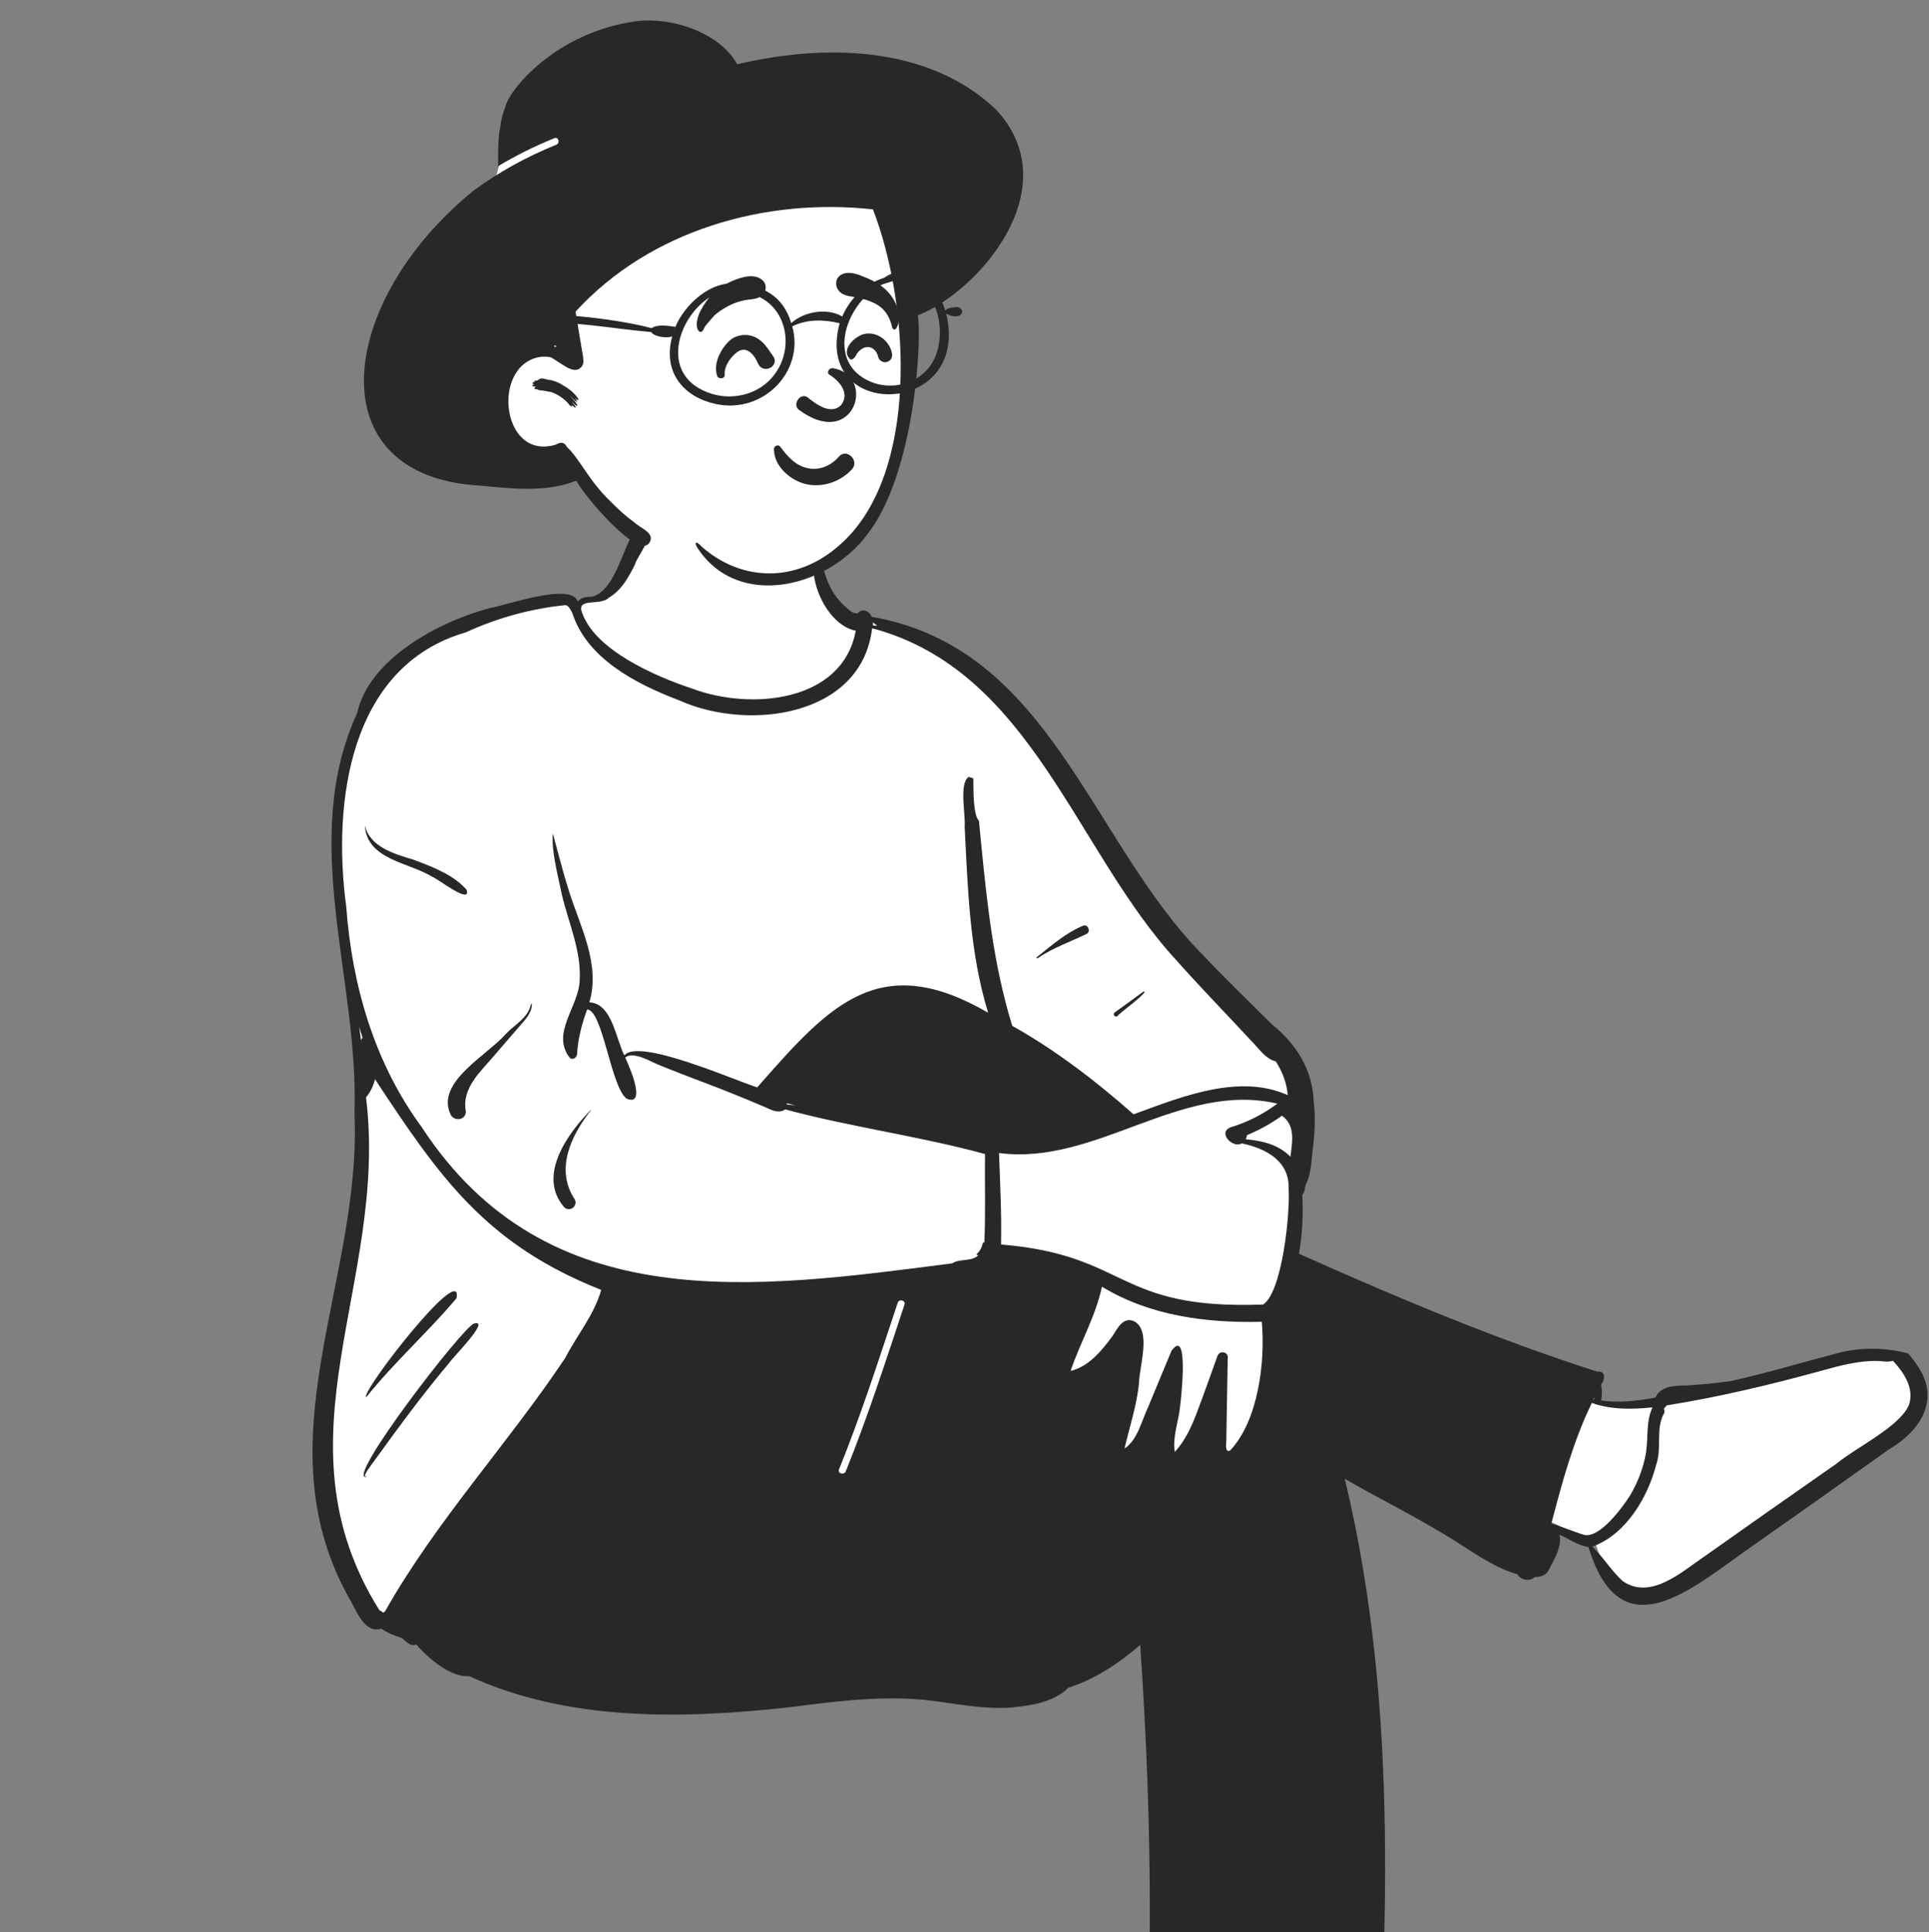 <svg width="570" height="571" viewBox="0 0 570 571" fill="none" xmlns="http://www.w3.org/2000/svg">
<rect x="0" y="0" width="570" height="571" fill="#808080" stroke="none"/>
<g clip-path="url(#clip0_2473_331)">
<path fill-rule="evenodd" clip-rule="evenodd" d="M563.507 401.199C560.944 400.46 557.741 400.27 554.936 400.135C545.023 399.55 534.917 404.29 525.195 406.427C520.94 407.482 516.436 408.724 511.883 409.649C507.839 410.199 503.661 410.612 499.46 410.875C496.065 410.977 492.112 410.716 490.953 414.297C484.126 415.624 478.084 416.176 471.576 415.048C472.187 412.969 472.533 410.795 471.905 408.555C472.221 408.024 472.654 407.307 472.885 406.823H472.103C460.681 402.238 448.333 399.107 436.851 394.356C421.866 388.939 399.795 378.474 382.479 371.328C383.654 364.881 384.088 358.331 383.591 351.962L384.286 351.398C384.514 350.147 384.87 348.65 385.515 347.515C386.331 345.342 386.351 342.375 386.674 339.918C387.352 335.113 387.802 327.879 386.573 322.173C386.035 314.436 380.833 308.472 375.225 303.688C368.34 296.859 361.449 290.197 354.726 283.105C317.529 245.075 314.588 197.175 256.357 182.617L256.328 182.391C255.87 181.878 255.682 181.471 255.159 182.282C253.237 181.543 250.839 181.605 249.229 180.356C246.371 177.741 244.343 174.722 243.017 171.14C241.995 164.368 242.718 153.931 236.802 149.598C230.232 145.651 195.322 142.841 192.311 151.471C190.443 153.23 189.593 155.465 189.01 158.202C187.064 161.892 185.837 165.983 183.878 169.73C179.712 178.133 177.012 176.271 169.657 178.191C168.859 176.407 166.435 176.766 164.669 177.025C143.281 180.04 117.204 188.266 108.046 208.428L108.826 208.328C93.019 238.112 103.27 275.99 106.097 307.553C108.384 335.61 105.768 363.8 99.553 389.97C91.925 417.733 91.487 448.788 106.623 473.918C108.161 476.794 110.034 480.859 113.348 479.055C115.164 480.432 117.205 481.383 120.022 482.212C120.799 482.778 121.604 483.727 122.417 484.132C122.455 484.186 123.764 483.431 123.833 483.411C126.308 486.951 262.173 498.785 276.272 500.624C288.694 502.126 305.107 505.962 315.23 496.974C323.596 494.579 332.349 488.338 339.036 482.141C343.092 541.144 345.336 661.985 348.956 662.827C350.538 663.365 352.677 664.009 354.47 664.524C354.481 668.764 354.796 673.58 354.464 677.75C353.906 682.455 352.499 688.012 351.861 692.959C349.124 692.777 348.318 695.532 347.999 697.402C345.635 712.86 345.705 725.325 345.877 742.313C373.673 758.735 406.249 767.764 437.529 778.376C440.525 780.636 447.016 778.194 450.475 777.581C462.485 775.211 476.13 768.195 473.097 755.336C470.881 745.65 461.561 740.08 453.716 734.381C445.132 728.147 436.085 721.917 428.193 714.49C421.859 708.509 417.13 703.868 411.851 697.115C409.507 693.976 407.008 688.817 403.858 686.503C407.186 682.542 400.463 686.254 397.914 686.483C396.416 679.414 394.562 672.624 392.339 665.841L394.502 665.938C401.598 659.29 405.578 627.376 406.071 617.905C409.631 556.185 409.544 485.044 395.271 433.062C406.115 439.758 418.004 445.35 428.784 451.972C435.584 455.966 442.482 461.513 450.103 463.449C450.6 464.879 452.416 465.435 453.407 464.035C454.771 464.204 456.53 463.636 456.678 463.012C458.075 460.151 460.097 457.068 459.852 453.959L457.981 449.604C462.176 451.314 466.733 454.912 471.21 455.241C480.254 485.523 498.066 468.559 515.211 456.774C525.554 449.524 536.872 441.518 547.76 433.788C556.998 426.419 575.033 419.426 566.19 404.829" fill="white"/>
<path fill-rule="evenodd" clip-rule="evenodd" d="M174.91 176.341C183.642 174.213 185.134 153.216 190.407 156.206C193.455 158.864 188.47 163.881 187.587 166.881L187.2 167.644C185.411 171.139 183.388 174.622 179.862 176.638C177.596 179.031 170.822 176.681 171.818 180.493C175.296 191.98 193.755 199.934 204.634 203.511C221.543 209.881 248.897 207.726 252.87 186.37C243.595 184.667 236.738 167.881 242.454 160.892C242.649 167.681 244.498 174.687 249.811 179.286L250.104 179.557C251.039 180.412 252.25 181.433 253.456 181.244C254.633 179.6 256.917 180.535 257.59 182.27C310.397 191.426 322.161 248.555 355.417 282.182C362.06 289.197 369.005 295.914 375.859 302.716C382.861 308.288 387.815 316.056 388.161 325.176C388.785 330.248 388.476 335.326 387.808 340.406L387.761 340.865C387.449 344.014 387.264 347.396 385.773 350.191C385.514 351.139 385.618 352.336 384.802 353.005C385.158 358.801 384.819 364.702 383.842 370.482L386.387 371.622C414.426 384.147 442.784 395.953 472.018 405.342C474.517 404.887 474.315 407.801 473.103 409.125C473.422 410.683 473.459 412.303 473.083 413.844C478.436 414.616 483.873 413.974 489.159 412.995C490.832 409.303 495.271 409.5 498.707 409.396C502.972 409.128 507.23 408.71 511.465 408.117C521.903 405.778 532.149 402.701 542.486 399.997C549.405 398.045 556.86 398.138 563.798 399.934C564.977 401.259 566.069 402.675 566.985 404.177C573.329 414.041 567.079 423.079 558.227 428.261C544.021 438.359 529.815 448.445 515.546 458.451L514.511 459.192C497.535 471.378 478.44 486.802 469.375 457.144C466.326 456.785 463.656 454.734 460.818 453.523C461.581 457.083 459.3 460.678 457.729 463.73C457.054 465.467 455.203 466.041 453.494 466.024C452.03 467.464 449.286 466.897 448.329 465.19C440.568 462.962 434.156 457.76 427.289 453.719C417.523 447.769 407.276 442.697 397.373 436.999C413.828 505.343 409.802 576.534 405.423 646.102L405.392 646.728C404.852 656.886 402.528 661.692 394.128 667.916C395.593 672.395 396.902 676.888 397.9 681.492C398.252 682.563 399.875 681.556 399.888 683.024C402.87 682.324 408.935 683.071 406.82 687.21C412.811 692.256 416.864 699.086 422.117 704.835C431.366 715.952 443.456 724.231 455.311 732.384C482.56 746.311 484.122 770.445 452.238 778.69L451.919 778.767C447.529 779.825 442.24 782.25 437.985 780.209C431.618 778.979 425.301 776.491 419.071 774.594C393.987 766.269 369.455 756.522 345.684 745.317C344.821 744.91 344.334 743.98 344.314 743.05C344.58 735.365 342.497 693.239 350.443 692.333C352.22 683.728 352.499 674.843 352.176 666.06C349.597 665.248 346.991 664.464 344.321 663.955C341.728 663.137 337.675 662.951 335.939 660.846C335.314 660.617 334.856 660.058 334.95 659.176C336.355 645.977 337.42 632.741 338.195 619.488C340.855 575.045 339.952 530.464 336.923 486.072C330.681 491.484 323.569 496.226 315.651 498.745C311.28 503.137 304.273 504.08 298.307 504.612C290.635 505.09 283.098 503.551 275.527 502.595C262.671 500.971 249.904 502.409 237.141 504.003L232.779 504.548C201.533 507.983 167.764 508.694 138.642 495.3C133.158 495.788 126.351 489.844 122.931 485.873C121.42 486.809 119.936 484.98 118.732 484.021C116.746 483.414 114.493 482.545 112.69 481.276C108.117 482.778 105.65 476.822 103.913 473.584C76.341 426.228 107.047 379.089 104.737 328.872C106.136 289.502 88.231 248.485 105.535 210.725C109.036 194.746 129.51 183.703 144.921 179.641C149.887 178.819 168.687 172.001 170.757 177.735C171.737 176.444 173.41 176.347 174.91 176.341ZM403.616 689.056C401.033 689.336 398.511 689.494 395.959 689.962C386.636 691.498 377.746 695.118 369.733 700.147C367.141 701.77 364.824 703.814 361.848 704.717C355.729 706.946 349.718 701.413 350.164 695.432C348.462 710.463 348.754 725.928 349.637 741.036C373.569 751.895 398.034 761.574 422.943 769.984C428.551 772.341 435.194 773.096 440.346 776.285C449.131 775.729 457.974 772.634 465.352 767.798C477.59 759.281 469.466 745.772 459.32 739.827C436.984 729.72 417.973 709.264 403.616 689.056ZM354.681 666.828C354.215 671.284 357.59 678.225 357.113 687.106C356.747 689.878 355.887 692.781 356.186 695.566C357.559 705.892 368.709 692.771 373.313 691.333C379.855 687.726 386.962 685.267 394.266 683.923C394.222 681.542 392.651 680.592 392.443 678.238C392.147 674.773 392.16 671.442 392.006 667.943C382.505 672.274 364.76 669.209 354.681 666.828ZM405.869 688.382C405.701 688.494 405.527 688.588 405.349 688.672C406.668 690.275 407.814 692.057 409.379 693.434L408.71 692.397C407.82 691.009 406.907 689.632 405.869 688.382ZM110.814 318.922C110.336 320.873 109.464 322.708 108.158 324.269C114.902 379.112 80.204 424.833 112.106 475.824C112.509 476.013 112.877 476.247 113.231 476.54C113.419 476.416 113.607 476.283 113.791 476.151C128.743 449.614 150.028 426.722 166.988 401.327C170.243 394.952 175.602 388.536 177.653 381.171C143.571 367.674 129.957 347.979 110.814 318.922ZM559.342 402.109C557.898 402.628 556.289 402.2 554.748 402.172C549.27 402.055 543.92 403.488 538.685 404.936C523.455 409.114 508.141 412.813 492.538 415.287C492.222 415.615 491.92 415.949 491.648 416.3C491.916 416.76 491.96 417.334 491.567 417.904C489.213 422.414 491.114 427.936 489.404 432.764C486.926 442.538 480.337 453.561 470.5 457.03C473.781 460.165 476.132 464.2 479.511 467.226C487.816 472.935 496.961 464.426 503.741 459.864C516.651 450.718 529.59 441.636 542.57 432.59C548.384 427.757 561.246 421.666 564.027 415.263C565.81 410.354 562.566 405.571 559.342 402.109ZM470.383 414.571C464.828 425.936 461.618 438.02 458.41 450.222C461.749 451.143 464.821 452.585 468.103 453.555C472.724 454.597 479.245 445.642 481.563 442.087C483.951 438.111 485.623 433.743 486.399 429.166C487.054 424.684 486.355 420.029 488.3 415.878C482.281 416.494 476.173 416.624 470.383 414.571ZM140.062 391.121C145.279 389.655 133.41 401.493 132.726 402.757C125.008 411.897 117.937 421.549 110.921 431.232L108.793 434.171C108.589 434.469 107.18 436.557 108.199 436.292C108.292 436.267 108.336 436.39 108.261 436.441C101.772 437.592 136.933 391.926 140.062 391.121ZM267.263 385.533C267.685 384.258 265.682 383.712 265.26 384.98L263.93 388.998C258.91 404.177 253.922 419.378 247.923 434.202C247.421 435.446 249.427 435.988 249.926 434.758C256.451 418.625 261.782 402.048 267.263 385.533ZM325.608 380.218C323.779 388.926 319.155 396.778 316.353 405.102C321.616 403.939 325.671 399.019 328.74 394.788L328.832 394.647C330.279 392.412 331.962 388.921 335.249 390.498C340.237 393.405 336.664 403.716 336.57 408.604C335.939 415.303 333.767 421.57 332.286 428.077C336.09 425.47 337.184 420.329 339.038 416.323L346.171 399.153C351.417 391.944 348.982 413.532 348.71 415.57C348.284 420.045 346.406 424.547 347.142 429.053C350.101 425.86 351.964 421.848 353.529 417.777C355.702 412.115 357.684 406.38 359.752 400.681C360.464 398.855 363.175 399.496 362.782 401.507C362.647 407.975 362.543 414.443 362.439 420.912L362.362 425.763C362.348 426.682 361.895 429.369 363.48 428.626C371.799 419.869 373.931 402.359 372.847 390.595C356.498 390.991 339.814 388.864 325.608 380.218ZM471.115 412.887C471.048 413.101 470.971 413.314 470.893 413.528C470.94 413.538 470.991 413.548 471.038 413.56C471.068 413.334 471.095 413.11 471.115 412.887ZM108.214 412.887C106.4 411.543 136.886 372.283 134.91 383.617C126.405 393.71 116.487 402.555 108.214 412.887ZM377.444 326.133C348.932 319.416 323.826 344.511 295.195 340.719C295.527 349.708 295.987 358.757 295.806 367.749C333.828 370.894 329.502 387.126 373.27 385.492C378.925 381.692 381.249 358.404 380.772 351.374C381.138 343.062 374.005 339.331 366.902 337.873C364.337 339.428 359.732 334.79 363.541 333.158C368.558 331.645 373.253 329.265 377.444 326.133ZM167.115 178.817C156.972 179.819 146.926 182.592 137.604 186.877C103.144 196.856 98.175 237.316 102.319 267.977C104.036 291.293 110.665 314.097 124.602 333.058C161.709 389.819 223.167 380.831 281.381 373.323C283.479 371.859 287.035 372.899 289.057 370.964C288.846 370.891 288.655 370.79 288.493 370.665C289.464 369.904 290.216 368.57 290.44 367.153L290.86 367.194C291.271 358.391 290.942 349.761 291.075 341.027C271.946 335.766 251.432 333.076 232.046 327.835C229.843 329.377 227.302 327.603 225.15 326.765C219.57 324.384 213.94 322.123 208.269 319.97L206.851 319.434C203.154 318.044 199.46 316.619 195.798 315.133L194.426 314.573C192.328 313.713 187.031 310.527 184.742 312.516L184.927 312.915C186.284 315.885 190.958 326.874 185.212 324.701C180.546 321.414 178.126 298.495 173.504 298.292C171.915 302.559 170.776 306.988 170.516 311.549C170.422 312.575 169.077 313.441 168.269 312.482C162.787 305.241 171.067 297.353 171.289 289.71C171.811 280.823 167.891 272.508 165.938 264.001L165.818 263.414C164.673 257.896 162.891 251.205 163.363 246.255L164.501 250.552C165.642 254.851 166.81 259.151 168.151 263.389C171.479 273.976 177.488 284.883 174.149 296.211C180.847 296.434 181.98 307.04 184.496 311.883C188.567 306.584 217.213 319.289 223.75 321.328L225.01 319.893C245.483 296.607 260.262 280.849 291.992 299.268C286.511 281.53 285.981 262.691 285.046 244.272C285.367 240.768 283.348 231.525 286.195 229.612C286.689 229.684 287.17 229.834 287.623 230.034L287.623 231.849C287.637 235.366 287.8 241.198 289.27 242.522L289.945 249.486C291.712 267.594 293.715 285.688 299.106 303.138C312.046 310.395 323.853 319.481 334.961 329.284L336.227 328.821C349.949 323.781 366.466 317.32 380.497 323.61C380.262 320.059 378.895 316.66 376.991 313.656C373.811 312.865 371.732 309.502 369.455 307.263C362.241 299.491 354.839 291.896 347.79 283.967C317.722 251.518 304.929 198.235 257.71 185.649C254.589 211.87 221.148 216.054 200.996 207.081L200.232 206.786C187.705 201.937 173.548 194.617 169.149 181.281L168.966 180.895C168.514 179.955 167.975 178.996 167.115 178.817ZM174.547 328.029C174.584 327.989 174.654 328.044 174.623 328.088C168.752 335.479 163.975 345.559 169.809 354.388C170.888 356.375 168.367 358.285 166.754 356.77C158.655 347.544 167.64 335.039 174.547 328.029ZM378.808 329.699C375.58 332.012 372.118 333.932 368.451 335.447C368.464 335.871 368.256 336.324 368.071 336.657C372.897 337.041 377.924 338.292 381.313 341.824C381.478 340.532 381.639 339.237 381.763 337.942C382.075 334.609 381.508 331.627 378.808 329.699ZM156.807 297.028L156.844 296.851C156.871 296.649 157.176 296.634 157.167 296.851C157.055 299.492 155.139 301.372 153.516 303.253C151.107 306.044 148.698 308.834 146.289 311.624C142.261 316.486 136.326 321.374 137.66 328.418C137.685 330.92 134.56 331.456 133.292 329.616C128.249 319.968 144.124 311.759 149.475 305.534C151.988 302.84 155.947 300.858 156.807 297.028ZM232.394 325.995C232.469 326.115 232.523 326.245 232.552 326.378C233.397 326.468 234.239 326.565 235.081 326.668L232.394 325.995ZM106.121 303.43C106.272 304.438 106.413 305.448 106.548 306.46L106.681 307.471L106.701 307.383C106.77 307.12 106.9 306.892 107.07 306.71L107.128 306.651C106.778 305.582 106.443 304.509 106.121 303.43ZM337.89 292.994C339.915 292.778 330.748 299.389 330.241 300.207C329.502 300.852 328.639 299.707 329.427 299.148C332.275 297.133 335.081 295.064 337.89 292.994ZM320.058 273.546C321.466 272.967 322.422 275.319 321.087 275.974C316.223 278.36 311.081 280.049 306.6 283.189C306.404 283.326 306.157 283.005 306.344 282.858L306.882 282.431C311.009 279.142 315.132 275.569 320.058 273.546ZM107.8 243.817C109.159 250.238 116.512 252.347 122.22 254.057L124.003 254.738C129.042 256.673 134.263 258.85 137.889 262.938C139.31 267.55 129.17 259.517 127.755 259.11C120.83 254.803 108.318 254.071 107.8 243.817ZM257.918 183.868C257.956 184.195 257.975 184.528 257.984 184.862C258.411 184.862 258.834 184.865 259.261 184.879C258.764 184.587 258.309 184.253 257.918 183.868Z" fill="#282828"/>
</g>
<g clip-path="url(#clip1_2473_331)">
<path fill-rule="evenodd" clip-rule="evenodd" d="M268.298 95.129C268.165 87.604 268.018 79.928 266.904 72.476C265.814 65.191 262.818 58.606 257.669 53.315C246.733 42.078 230.88 39.333 216.124 36.818L190.895 32.517C183.199 31.205 174.987 29.108 167.211 30.969C163.379 31.885 160.125 34.015 157.151 36.535C154.284 38.964 151.202 41.572 149.259 44.839C147.313 48.111 146.644 51.936 146.011 55.637C145.298 59.81 144.743 64.015 144.35 68.23C143.561 76.675 143.453 85.183 144.025 93.646C144.303 97.75 144.744 101.843 145.307 105.918C145.586 107.938 145.902 109.954 146.259 111.962C146.364 112.554 146.444 113.21 146.551 113.873C145.756 116.145 145.303 118.499 145.34 120.843C145.447 127.747 151.25 132.093 157.1 134.427C160.492 135.78 164.038 136.699 167.371 138.211C170.877 139.801 173.264 142.378 175.661 145.319C180.232 150.926 185.392 155.966 191.283 160.171C203.773 169.087 219.593 173.304 234.748 170.103C238.384 169.335 242.052 168.143 245.321 166.346C248.772 164.449 251.366 161.7 253.545 158.45C257.591 152.417 260.493 145.623 262.688 138.709C264.927 131.657 266.516 124.592 267.383 117.238C268.247 109.909 268.429 102.504 268.298 95.129Z" fill="white"/>
<path fill-rule="evenodd" clip-rule="evenodd" d="M187.793 6.303C198.233 4.861 212.643 9.548 217.842 18.999C242.665 13.122 273.974 12.93 294.433 32.493C315.781 55.699 288.967 86.296 271.186 93.194C272.481 99.512 270.462 139.985 256.18 158.038C244.845 173.334 218.45 180.394 206.236 162.124L206.14 161.973C204.832 159.863 205.959 159.93 207.302 161.5C219.262 172.062 235.524 172.242 248.055 161.096C271.541 140.723 269.119 90.768 257.944 61.869C226.122 58.359 192.05 68.045 170.071 92.099L171.557 101.085C171.81 102.615 172.098 104.145 172.317 105.681C172.458 106.665 172.473 107.644 171.794 108.441C169.552 111.071 165.773 107.119 162.664 105.547C161.746 105.417 160.826 105.367 159.924 105.431C144.986 107.363 147.929 136.463 164.348 131.362C165.727 130.5 166.912 130.763 167.448 132.015C171.361 135.615 173.942 142.035 180.444 148.219C182.738 150.538 184.825 152.479 187.406 154.339C188.922 155.878 193.495 157.448 192.045 160.082C189.304 166.075 173.136 147.249 170.278 142.042C161.322 145.594 151.397 144.387 142.116 143.519C93.153 140.963 99.689 89.134 139.823 56.412C147.377 50.827 155.713 46.271 164.377 42.765C165.56 42.286 165.043 40.336 163.843 40.822C158.11 43.142 152.522 45.903 147.194 49.099L147.186 47.188C147.178 43.97 147.229 40.619 147.785 37.679C148.064 35.641 148.532 33.465 149.252 31.827C150.143 26.808 164.097 9.578 187.793 6.303ZM159.271 112.111C160.027 111.39 161.438 112.25 162.111 112.229C163.833 112.465 165.468 113.195 166.743 114.096C167.585 114.57 168.175 115.014 168.668 115.424L168.681 115.42C168.678 115.42 168.673 115.424 168.669 115.425L168.715 115.456C169.433 115.968 172.062 118.854 170.401 118.078C170.277 117.916 170.151 117.761 170.023 117.609C170.009 117.629 169.99 117.65 169.967 117.67L170.061 117.809C171.472 119.941 169.035 117.695 168.66 117.098C168.643 117.113 168.622 117.122 168.603 117.133L169.091 117.73C169.159 117.814 169.213 117.882 169.257 117.939L169.36 118.039C170.992 119.649 171.043 121.099 169.147 118.718C169.222 118.83 169.282 118.949 169.29 119.054L169.403 119.198C170.891 121.124 169.68 120.44 168.941 119.617L168.879 119.547L168.891 119.566C169.58 120.631 168.214 119.883 167.973 119.314L167.963 119.288C167.7 119.073 167.538 118.831 167.483 118.77L167.472 118.76C166.193 117.443 164.337 116.329 162.761 115.823C162.533 115.779 162.302 115.744 162.068 115.719C161.121 115.507 160.163 115.361 159.195 115.283C159.076 115.269 158.956 115.181 158.866 115.068C157.403 115.019 157.854 114.416 158.462 114.305L158.472 114.303L158.352 114.292C157.412 114.2 156.771 113.862 157.721 113.654L157.841 113.63C157.826 113.607 157.813 113.584 157.801 113.561C156.987 113.471 157.518 112.677 157.97 112.869C157.78 112.245 158.648 112.556 158.756 112.464C158.839 112.372 158.942 112.29 159.001 112.286C159.262 112.101 159.136 112.117 159.271 112.111ZM164.249 102.012L164.058 102.124C163.904 102.214 163.745 102.274 163.586 102.31C163.811 102.406 164.033 102.509 164.253 102.62C164.249 102.485 164.247 102.35 164.247 102.214L164.249 102.012Z" fill="#282828"/>
<g clip-path="url(#clip2_2473_331)">
<path fill-rule="evenodd" clip-rule="evenodd" d="M273.556 109.663C269.494 113.877 262.714 115.087 257.311 112.826C243.437 107.005 250.228 88.849 260.928 83.973C262.264 83.638 264.05 82.845 265.678 82.665C265.825 82.592 266.145 82.802 266.534 82.604C278.333 83.926 281.019 102.319 273.556 109.663ZM228.805 110.742C224.25 116.809 215.781 118.681 208.862 115.86C195.193 110.455 200.041 94.354 209.393 88.042C229.149 80.588 237.307 99.555 228.805 110.742ZM199.174 97.299C199.161 97.293 199.148 97.29 199.135 97.284C199.207 97.252 199.28 97.22 199.352 97.188C199.328 97.249 199.303 97.31 199.28 97.371C199.245 97.347 199.213 97.318 199.174 97.299ZM282.96 90.741C281.844 90.743 280.233 90.927 279.31 91.704C277.033 83.994 268.63 76.858 261.321 82.061C255.566 83.92 251.295 88.042 248.868 93.522C244.491 90.908 237.61 92.024 233.815 95.481C231.329 87.234 225.212 84.346 217.932 83.92C209.985 82.613 202.064 90.363 199.593 96.58C197.538 96.345 194.467 95.689 192.534 96.962C179.988 93.658 158.052 91.836 155.501 93.672C153.683 94.373 152.686 98.681 155.225 98.913C157.437 98.598 154.967 95.756 157.197 95.446C169.08 94.707 180.616 97.11 192.373 98.118C193.422 99.536 196.814 100.011 198.623 99.441C195.774 109.987 201.925 117.163 211.143 119.312C225.416 122.604 237.833 109.783 234.101 96.447C238.425 94.287 243.398 94.379 248.108 95.517C240.237 124.604 286.888 123.299 279.602 92.701C284.45 95.123 285.504 91.23 282.96 90.741Z" fill="#282828"/>
</g>
<path fill-rule="evenodd" clip-rule="evenodd" d="M245.035 142.819C242.571 143.535 239.926 143.599 237.414 142.859C235.135 142.188 232.796 140.71 231.119 138.755C229.63 137.018 228.665 134.907 228.703 132.654C228.707 132.397 228.799 132.182 228.94 132.016C229.091 131.836 229.304 131.713 229.531 131.659C229.764 131.604 230.011 131.624 230.221 131.72C230.411 131.807 230.574 131.954 230.676 132.169C230.934 132.509 231.191 132.844 231.448 133.17C233.52 135.739 235.527 137.659 238.643 138.348C240.333 138.721 242.021 138.556 243.57 137.985C245.228 137.375 246.728 136.302 247.902 134.929C248.433 134.308 249.06 134.055 249.672 134.051C250.367 134.046 251.054 134.37 251.571 134.888C252.079 135.397 252.419 136.089 252.45 136.812C252.477 137.448 252.271 138.111 251.722 138.703C249.914 140.653 247.57 142.081 245.035 142.819ZM244.959 110.64C247.485 112.182 251.334 115.778 248.616 119.6C245.418 122.971 240.812 119.106 238.543 117.358C236.438 116.004 234.074 119.487 236.027 121.069C252.426 133.261 259.081 111.043 246.237 108.827C244.822 108.583 244.297 110.163 244.959 110.64ZM221.329 103.856C220.517 103.334 219.562 103.155 218.504 103.639C217.676 104.017 216.226 105.276 215.216 106.931C214.525 108.064 214.036 109.392 214.138 110.776C214.161 111.098 214.043 111.334 213.857 111.51C213.709 111.648 213.496 111.75 213.246 111.781C213.034 111.808 212.797 111.784 212.604 111.724C212.236 111.608 212.042 111.369 211.969 111.174C211.262 109.289 211.566 107.185 212.359 105.287C213.428 102.725 215.369 100.58 216.642 99.888C218.818 98.704 221.387 98.649 223.567 99.856C225.422 100.883 226.583 102.54 227.737 104.23C227.982 104.589 228.225 104.946 228.477 105.296C228.981 105.998 229.032 106.694 228.836 107.291C228.62 107.952 228.068 108.51 227.378 108.802C226.741 109.072 226.001 109.11 225.346 108.833C224.793 108.598 224.285 108.142 223.964 107.367C223.423 106.061 222.521 104.622 221.329 103.856ZM262.563 106.76C262.007 107.05 261.572 107.138 260.955 106.953C260.614 106.85 260.277 106.653 260.013 106.388C259.752 106.125 259.563 105.798 259.489 105.436C259.309 104.541 258.822 103.704 258.128 103.159C257.534 102.692 256.785 102.445 255.954 102.584C255.057 102.735 254.203 103.312 253.615 103.993C253.418 104.221 253.264 104.48 253.109 104.737C252.819 105.217 252.537 105.664 252.138 106.017C251.986 106.151 251.758 106.244 251.536 106.244C251.446 106.244 251.355 106.229 251.268 106.202C250.376 105.303 250.204 104.62 250.233 103.944C250.263 103.234 250.542 102.515 250.992 101.845C252.048 100.272 254.054 98.983 255.407 98.69C257.261 98.291 259.101 98.771 260.577 99.81C262.095 100.88 263.22 102.54 263.571 104.412C263.656 104.863 263.62 105.349 263.449 105.771C263.282 106.183 262.991 106.536 262.563 106.76ZM225.416 87.088C224.304 88.176 222.988 88.344 221.656 88.494C220.916 88.578 220.325 88.646 219.744 88.778C218.146 89.14 216.567 89.686 215.126 90.471C213.62 91.292 211.978 92.283 210.798 93.552C210.517 93.854 210.252 94.17 209.987 94.488C209.745 94.777 209.512 95.056 209.267 95.325C208.985 95.634 208.718 95.957 208.451 96.28C208.287 96.552 208.254 96.619 208.221 96.689C208.171 96.793 208.113 96.911 208.047 97.036C207.956 97.209 207.85 97.397 207.739 97.568C207.553 97.881 207.454 97.967 207.368 98.005C207.226 98.069 207.09 98.101 206.959 98.083C206.836 98.068 206.721 98.008 206.606 97.911C206.035 97.427 205.867 96.632 205.884 95.787C205.91 94.507 206.381 93.089 206.814 92.217C207.823 90.192 209.221 88.086 210.903 86.574C212.821 84.849 214.921 83.542 217.332 82.642C218.83 82.082 220.565 81.569 222.197 81.634C223.373 81.68 224.494 82.031 225.421 82.907C225.99 83.445 226.262 84.21 226.262 84.974C226.262 85.753 225.979 86.537 225.416 87.088ZM264.825 97.053C264.755 97.169 264.657 97.249 264.548 97.297C264.434 97.348 264.306 97.362 264.184 97.342C264.062 97.321 263.946 97.266 263.854 97.181C263.766 97.1 263.699 96.992 263.669 96.86C262.931 93.603 261.497 91.18 258.436 89.618C256.931 88.849 255.2 88.36 253.561 87.971C253.085 87.858 252.582 87.784 252.075 87.71C250.487 87.477 248.887 87.211 247.852 85.921C247.228 85.145 246.966 84.152 247.114 83.243C247.253 82.388 247.751 81.604 248.656 81.134C250.908 79.965 253.706 81.112 255.981 82.09C256.149 82.162 256.315 82.234 256.477 82.302C258.701 83.245 260.73 84.489 262.397 86.269C263.72 87.681 264.946 89.768 265.44 91.915C265.85 93.701 265.754 95.525 264.825 97.053Z" fill="#282828"/>
</g>
<defs>
<clipPath id="clip0_2473_331">
<rect width="569.574" height="635.189" fill="white" transform="translate(0 145.811)"/>
</clipPath>
<clipPath id="clip1_2473_331">
<rect width="195.022" height="190.466" fill="white" transform="translate(107.539)"/>
</clipPath>
<clipPath id="clip2_2473_331">
<rect width="135.479" height="46.357" fill="white" transform="translate(149.016 77.597)"/>
</clipPath>
</defs>
</svg>
